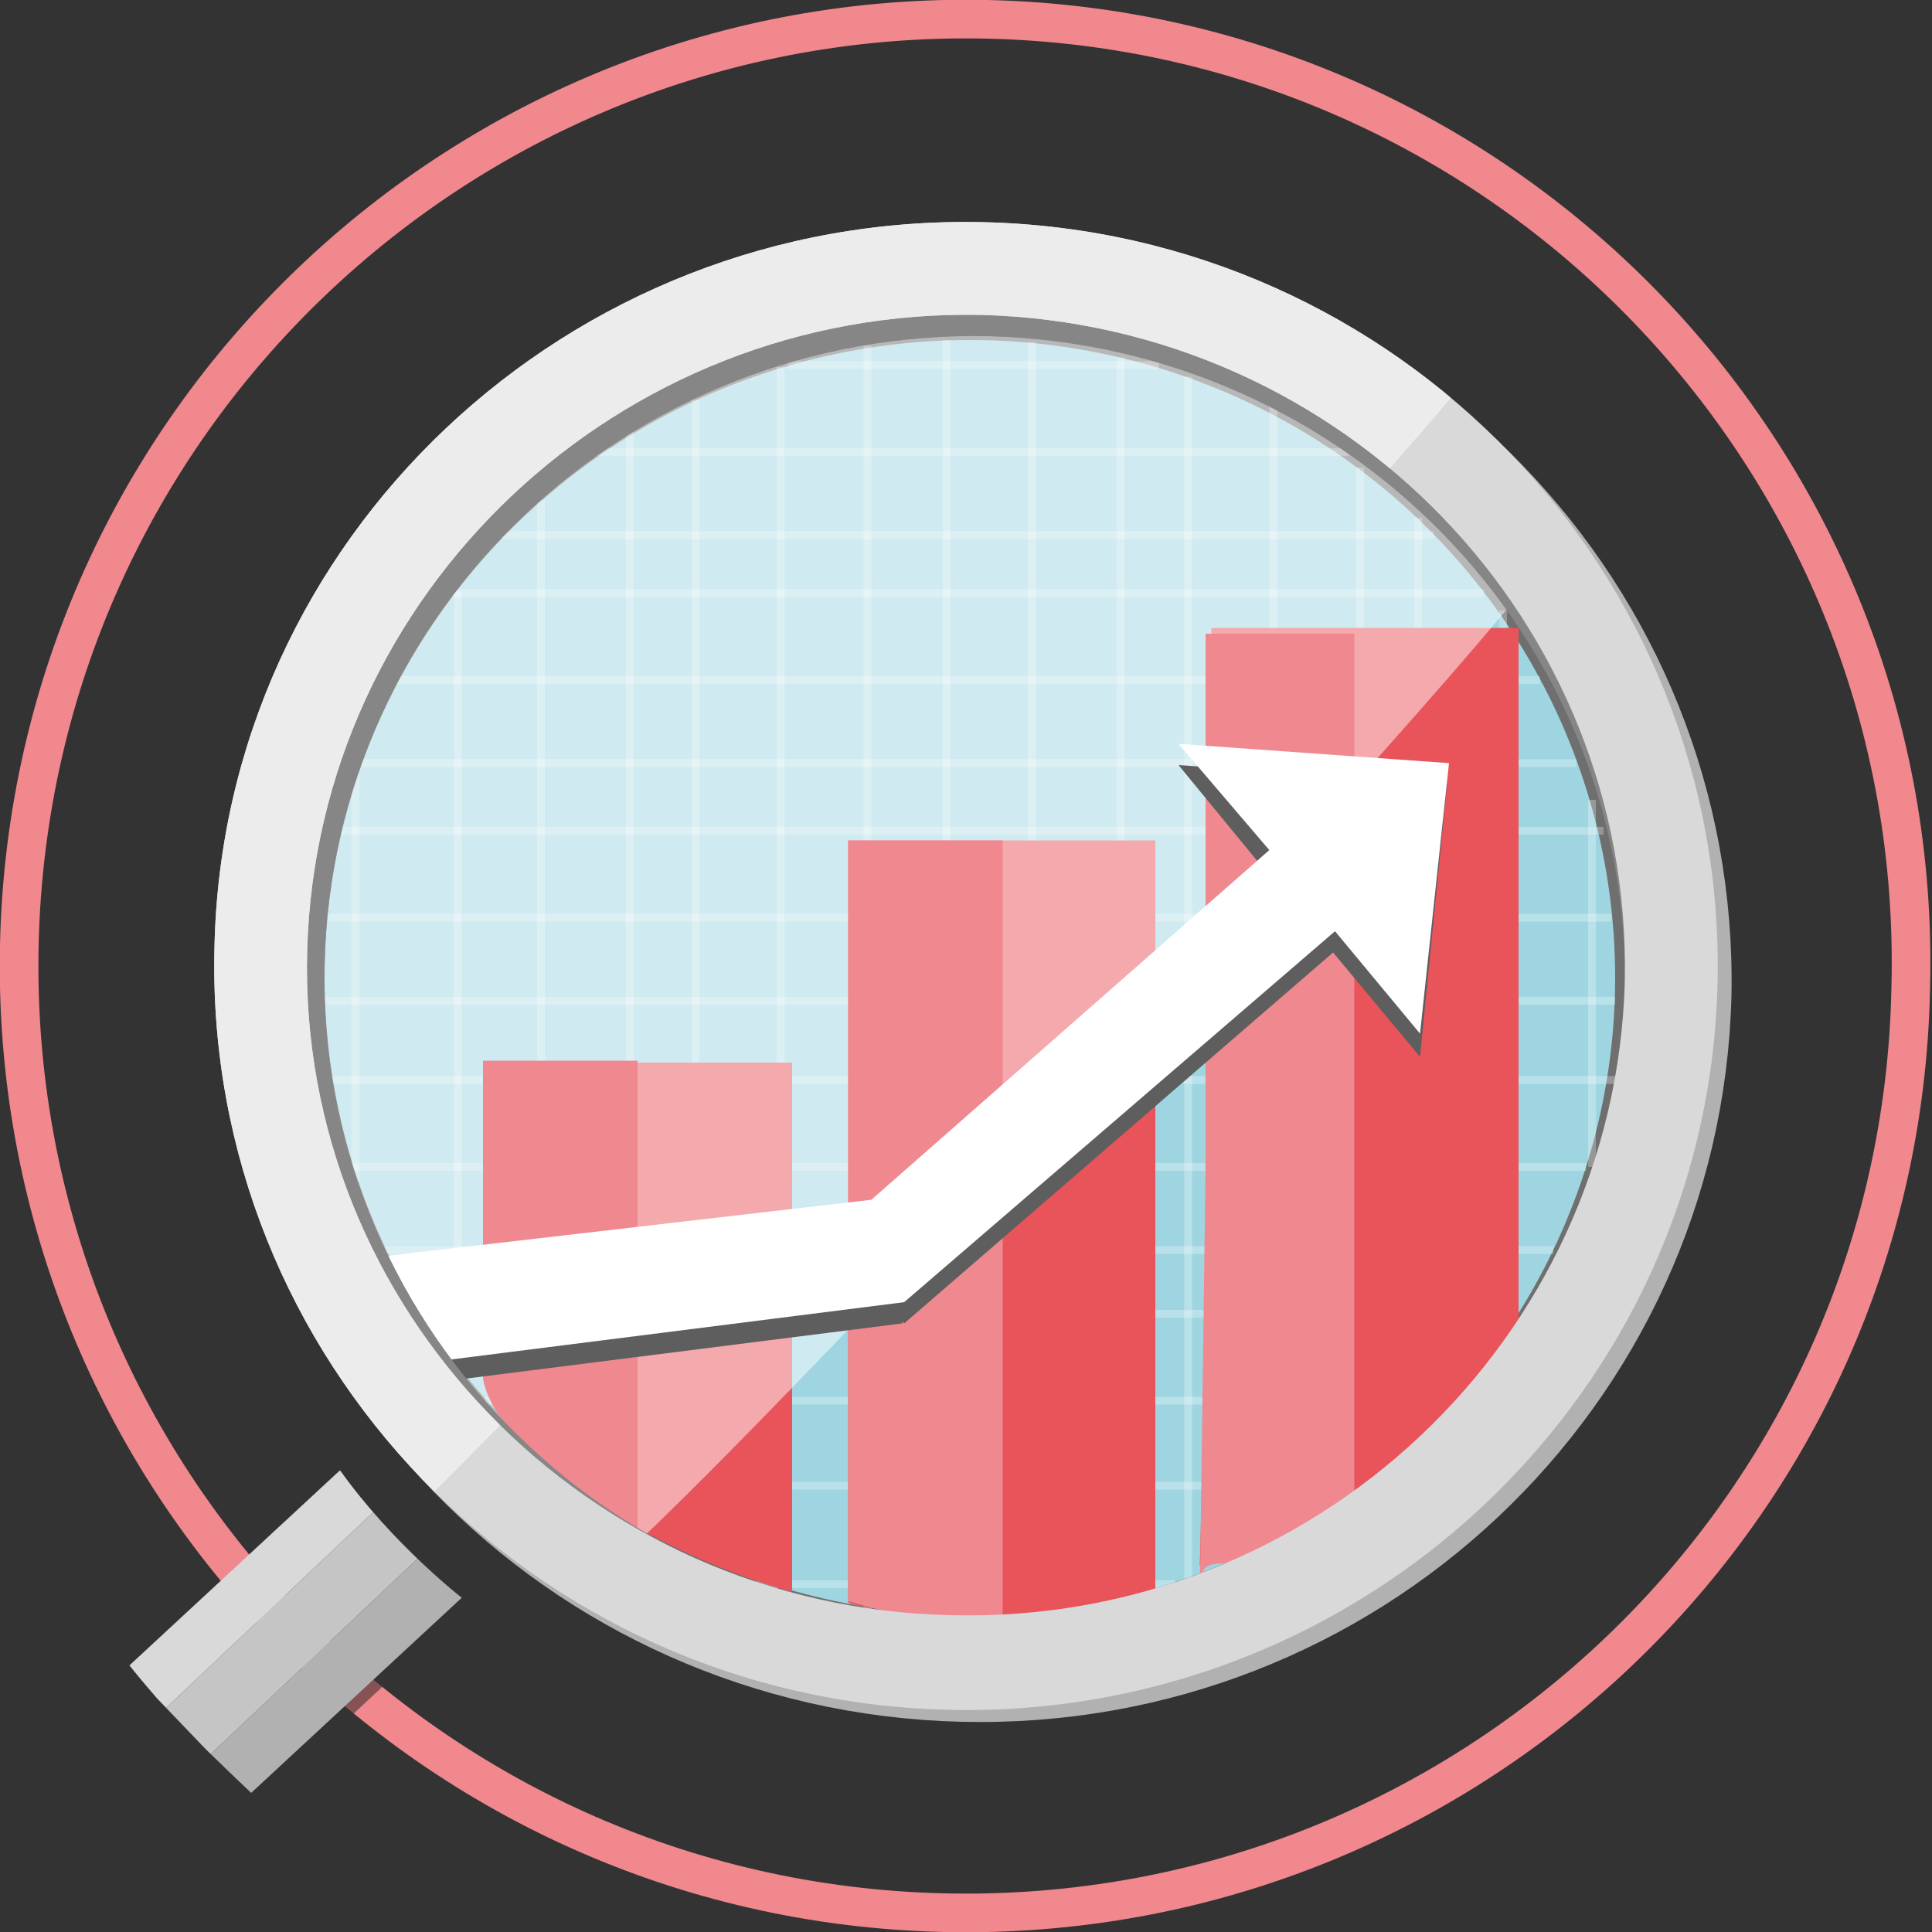 <?xml version="1.0" encoding="utf-8"?>
<!-- Generator: Adobe Illustrator 18.0.0, SVG Export Plug-In . SVG Version: 6.00 Build 0)  -->
<!DOCTYPE svg PUBLIC "-//W3C//DTD SVG 1.1//EN" "http://www.w3.org/Graphics/SVG/1.1/DTD/svg11.dtd">
<svg version="1.1" id="Layer_1" xmlns="http://www.w3.org/2000/svg" xmlns:xlink="http://www.w3.org/1999/xlink" x="0px" y="0px"
	 viewBox="0 0 100 100" enable-background="new 0 0 100 100" xml:space="preserve">
<rect x="0" y="0" width="100" height="100" fill="#333333" stroke="none"/>
<g>
	<g>
		<defs>
			<path id="SVGID_1_" d="M14.1,49.8c0.5-19.9,17.2-35.7,37.4-35.2s36.1,17,35.7,36.9c-0.5,19.9-17.2,35.7-37.4,35.2
				S13.6,69.7,14.1,49.8z"/>
		</defs>
		<use xlink:href="#SVGID_1_"  overflow="visible" fill="#706F6F"/>
		<clipPath id="SVGID_2_">
			<use xlink:href="#SVGID_1_"  overflow="visible"/>
		</clipPath>
		<use xlink:href="#SVGID_1_"  overflow="visible" fill="none" stroke="#B1B1B1" stroke-width="4.84" stroke-miterlimit="10"/>
	</g>
</g>
<g>
	<ellipse fill="#9ED5E0" cx="50.2" cy="50.6" rx="33.4" ry="33"/>
	<g>
		
			<line opacity="0.28" fill="none" stroke="#FFFFFF" stroke-width="0.405" stroke-miterlimit="10" x1="16.7" y1="51.8" x2="83.6" y2="51.8"/>
		
			<line opacity="0.28" fill="none" stroke="#FFFFFF" stroke-width="0.405" stroke-miterlimit="10" x1="17.6" y1="43" x2="83" y2="43"/>
		
			<line opacity="0.28" fill="none" stroke="#FFFFFF" stroke-width="0.405" stroke-miterlimit="10" x1="16.8" y1="47.5" x2="83.4" y2="47.5"/>
		
			<line opacity="0.28" fill="none" stroke="#FFFFFF" stroke-width="0.405" stroke-miterlimit="10" x1="19.9" y1="64.7" x2="80.4" y2="64.7"/>
		
			<line opacity="0.28" fill="none" stroke="#FFFFFF" stroke-width="0.405" stroke-miterlimit="10" x1="17" y1="55.9" x2="83.6" y2="55.9"/>
		
			<line opacity="0.28" fill="none" stroke="#FFFFFF" stroke-width="0.405" stroke-miterlimit="10" x1="18.2" y1="60.4" x2="82.1" y2="60.4"/>
		
			<line opacity="0.28" fill="none" stroke="#FFFFFF" stroke-width="0.405" stroke-miterlimit="10" x1="29.9" y1="76.9" x2="70.4" y2="76.9"/>
		
			<line opacity="0.28" fill="none" stroke="#FFFFFF" stroke-width="0.405" stroke-miterlimit="10" x1="20.9" y1="68" x2="78.5" y2="68"/>
		
			<line opacity="0.28" fill="none" stroke="#FFFFFF" stroke-width="0.405" stroke-miterlimit="10" x1="25.1" y1="72.5" x2="75.1" y2="72.5"/>
		
			<line opacity="0.28" fill="none" stroke="#FFFFFF" stroke-width="0.405" stroke-miterlimit="10" x1="18.6" y1="39.5" x2="81.6" y2="39.5"/>
		
			<line opacity="0.28" fill="none" stroke="#FFFFFF" stroke-width="0.405" stroke-miterlimit="10" x1="23.4" y1="30.7" x2="76.8" y2="30.7"/>
		
			<line opacity="0.28" fill="none" stroke="#FFFFFF" stroke-width="0.405" stroke-miterlimit="10" x1="20.2" y1="35.2" x2="79.7" y2="35.2"/>
		
			<line opacity="0.28" fill="none" stroke="#FFFFFF" stroke-width="0.405" stroke-miterlimit="10" x1="26" y1="27.7" x2="74.2" y2="27.7"/>
		
			<line opacity="0.28" fill="none" stroke="#FFFFFF" stroke-width="0.405" stroke-miterlimit="10" x1="40.8" y1="18.9" x2="60" y2="18.9"/>
		
			<line opacity="0.28" fill="none" stroke="#FFFFFF" stroke-width="0.405" stroke-miterlimit="10" x1="30.9" y1="23.4" x2="69.8" y2="23.4"/>
		
			<line opacity="0.28" fill="none" stroke="#FFFFFF" stroke-width="0.405" stroke-miterlimit="10" x1="39.1" y1="82" x2="60.8" y2="82"/>
		<path opacity="0.28" fill="none" stroke="#FFFFFF" stroke-width="0.405" stroke-miterlimit="10" d="M83,86.5"/>
		<path opacity="0.28" fill="none" stroke="#FFFFFF" stroke-width="0.405" stroke-miterlimit="10" d="M21.1,86.5"/>
		
			<line opacity="0.28" fill="none" stroke="#FFFFFF" stroke-width="0.405" stroke-miterlimit="10" x1="49" y1="17.6" x2="49" y2="83.6"/>
		
			<line opacity="0.28" fill="none" stroke="#FFFFFF" stroke-width="0.405" stroke-miterlimit="10" x1="58" y1="18.5" x2="58" y2="83.1"/>
		
			<line opacity="0.28" fill="none" stroke="#FFFFFF" stroke-width="0.405" stroke-miterlimit="10" x1="53.4" y1="17.7" x2="53.4" y2="83.5"/>
		
			<line opacity="0.28" fill="none" stroke="#FFFFFF" stroke-width="0.405" stroke-miterlimit="10" x1="36" y1="20.7" x2="36" y2="80.5"/>
		
			<line opacity="0.28" fill="none" stroke="#FFFFFF" stroke-width="0.405" stroke-miterlimit="10" x1="44.9" y1="17.9" x2="44.9" y2="83.6"/>
		
			<line opacity="0.28" fill="none" stroke="#FFFFFF" stroke-width="0.405" stroke-miterlimit="10" x1="40.4" y1="19" x2="40.4" y2="82.2"/>
		
			<line opacity="0.28" fill="none" stroke="#FFFFFF" stroke-width="0.405" stroke-miterlimit="10" x1="23.7" y1="30.6" x2="23.7" y2="70.6"/>
		
			<line opacity="0.28" fill="none" stroke="#FFFFFF" stroke-width="0.405" stroke-miterlimit="10" x1="32.6" y1="21.8" x2="32.6" y2="78.6"/>
		
			<line opacity="0.28" fill="none" stroke="#FFFFFF" stroke-width="0.405" stroke-miterlimit="10" x1="28" y1="25.9" x2="28" y2="75.3"/>
		
			<line opacity="0.28" fill="none" stroke="#FFFFFF" stroke-width="0.405" stroke-miterlimit="10" x1="61.5" y1="19.5" x2="61.5" y2="81.7"/>
		
			<line opacity="0.28" fill="none" stroke="#FFFFFF" stroke-width="0.405" stroke-miterlimit="10" x1="70.4" y1="24.2" x2="70.4" y2="76.9"/>
		
			<line opacity="0.28" fill="none" stroke="#FFFFFF" stroke-width="0.405" stroke-miterlimit="10" x1="65.9" y1="21" x2="65.9" y2="79.8"/>
		
			<line opacity="0.28" fill="none" stroke="#FFFFFF" stroke-width="0.405" stroke-miterlimit="10" x1="73.4" y1="26.8" x2="73.4" y2="74.4"/>
		
			<line opacity="0.28" fill="none" stroke="#FFFFFF" stroke-width="0.405" stroke-miterlimit="10" x1="82.4" y1="41.4" x2="82.4" y2="60.4"/>
		
			<line opacity="0.28" fill="none" stroke="#FFFFFF" stroke-width="0.405" stroke-miterlimit="10" x1="77.8" y1="31.6" x2="77.8" y2="70"/>
		
			<line opacity="0.28" fill="none" stroke="#FFFFFF" stroke-width="0.405" stroke-miterlimit="10" x1="18.4" y1="39.7" x2="18.4" y2="61.2"/>
	</g>
</g>
<path fill="none" stroke="#F0888E" stroke-width="2" stroke-miterlimit="10" d="M1,48.9C1.6,21.8,24.1,0.4,51.1,1s48.5,23,47.8,50.1
	C98.4,78.2,75.9,99.6,48.9,99C21.8,98.4,0.4,75.9,1,48.9"/>
<polygon opacity="0.5" fill="#1D1D1B" points="17.5,88 18.8,86.5 19.8,87.3 18.3,88.7 "/>
<g>
	<defs>
		<path id="SVGID_3_" d="M6.7,86.2c0,0,1.5,1.9,3,3.4c1.5,1.5,3.3,3.2,3.3,3.2l10.9-10.1c0,0-3.6-2.8-6.3-6.6L6.7,86.2z"/>
	</defs>
	<clipPath id="SVGID_4_">
		<use xlink:href="#SVGID_3_"  overflow="visible"/>
	</clipPath>
	<polygon clip-path="url(#SVGID_4_)" fill="#D9D9D9" points="8.6,88.4 6.3,86 17.2,75.7 19.5,78.1 	"/>
	<polygon clip-path="url(#SVGID_4_)" fill="#C6C5C6" points="10.9,90.8 8.6,88.4 19.5,78.1 21.8,80.5 	"/>
	<polygon clip-path="url(#SVGID_4_)" fill="#B1B1B1" points="13.2,93.2 10.9,90.8 21.8,80.5 24.1,82.9 	"/>
</g>
<path fill="none" stroke="#FFFFFF" stroke-width="1.18" stroke-miterlimit="10" d="M46.5,70.5"/>
<path fill="none" stroke="#FFFFFF" stroke-width="1.177" stroke-miterlimit="10" d="M46.3,69.9"/>
<path fill="none" stroke="#FFFFFF" stroke-width="1.182" stroke-miterlimit="10" d="M46.3,70.2"/>
<path fill="#E9535A" d="M62.7,32.6v21.1v0.6v3.5l0,1l-0.6,22.2c5.3-1.7,11.7-5.3,16.5-11.5v-37H62.7z"/>
<path fill="#E9535A" d="M43.9,43.5v17.9l0,21.5c-0.2,0.4,11.4,1.7,15.9-0.5V60v-0.2V43.5H43.9z"/>
<path fill="#E9535A" d="M41,55H25.1v14.6L25,71.4c1,3.7,7.9,8.7,16,11V62.7l0,0V55z"/>
<path opacity="0.5" fill="#FFFFFF" d="M80.6,27.9c1.1,1-49.2,55.1-50.3,54.1c-17-15.4-20.6-41-6.7-56S63.6,12.4,80.6,27.9"/>
<path fill="#F0888F" d="M33,54.9h-8v14.6L25,71.3c0.5,3.7,8,7.8,8,7.8l0-16.6l0,0V54.9z"/>
<path fill="#F0888F" d="M43.9,43.5v17.9l0,21.5c-0.2-0.2,5.6,2,8,0.7l0-23.7v-0.2V43.5H43.9z"/>
<path fill="#F0888F" d="M62.4,32.7v21.1v0.6V58l0,2.5l-0.3,22.2c0-3.6,1.1,0.4,8-4.9v-45H62.4z"/>
<polygon fill="#5E5E5E" points="74.9,40.6 61,39.6 65.6,45.2 45.1,63.2 19.2,66.2 21.4,71.7 46.7,68.5 46.7,68.4 46.8,68.5 69,49.3 
	73.5,54.7 "/>
<polygon fill="#FFFFFF" points="75,39.5 61,38.5 65.7,44 45.1,62.1 19.2,65.1 21.5,70.6 46.8,67.4 46.8,67.3 46.8,67.4 69.1,48.2 
	73.5,53.5 "/>
<g>
	<defs>
		<path id="SVGID_27_" d="M49.6,85.8c-19.6-0.4-35.2-16.6-34.8-36s16.8-34.8,36.4-34.4C70.9,16,86.5,32.1,86,51.5
			S69.2,86.3,49.6,85.8z M51.2,17.4c-18.6-0.4-34,14.2-34.4,32.5c-0.4,18.3,14.3,33.6,32.9,34s34-14.2,34.4-32.5
			C84.5,33.1,69.8,17.9,51.2,17.4z"/>
	</defs>
	<use xlink:href="#SVGID_27_"  overflow="visible" fill="#868686"/>
	<clipPath id="SVGID_6_">
		<use xlink:href="#SVGID_27_"  overflow="visible"/>
	</clipPath>
	<path opacity="0.5" clip-path="url(#SVGID_6_)" fill="#868686" d="M20,83.7C1.7,67.2-0.6,38.1,16.1,20.1s46.3-18.2,64.6-1.6
		C81.8,19.5,21.1,84.8,20,83.7z"/>
</g>
<g>
	<defs>
		<path id="SVGID_29_" d="M49.1,88.5C27.6,88,10.6,70.3,11.1,49.1C11.5,27.9,29.4,11,50.9,11.5C72.4,12,89.4,29.7,88.9,50.9
			S70.6,89,49.1,88.5z M50.8,16.3C32,15.9,16.4,30.7,15.9,49.2s14.5,34,33.3,34.4C68,84.1,83.6,69.3,84.1,50.8
			C84.5,32.2,69.6,16.8,50.8,16.3z"/>
	</defs>
	<use xlink:href="#SVGID_29_"  overflow="visible" fill="#D9D9D9"/>
	<clipPath id="SVGID_8_">
		<use xlink:href="#SVGID_29_"  overflow="visible"/>
	</clipPath>
	<path clip-path="url(#SVGID_8_)" fill="#EDECEC" d="M17.3,81.8C-1.2,65-3.5,35.6,13.4,17.3s46.9-18.4,65.4-1.6
		C80,16.7,18.5,82.8,17.3,81.8z"/>
</g>
</svg>
